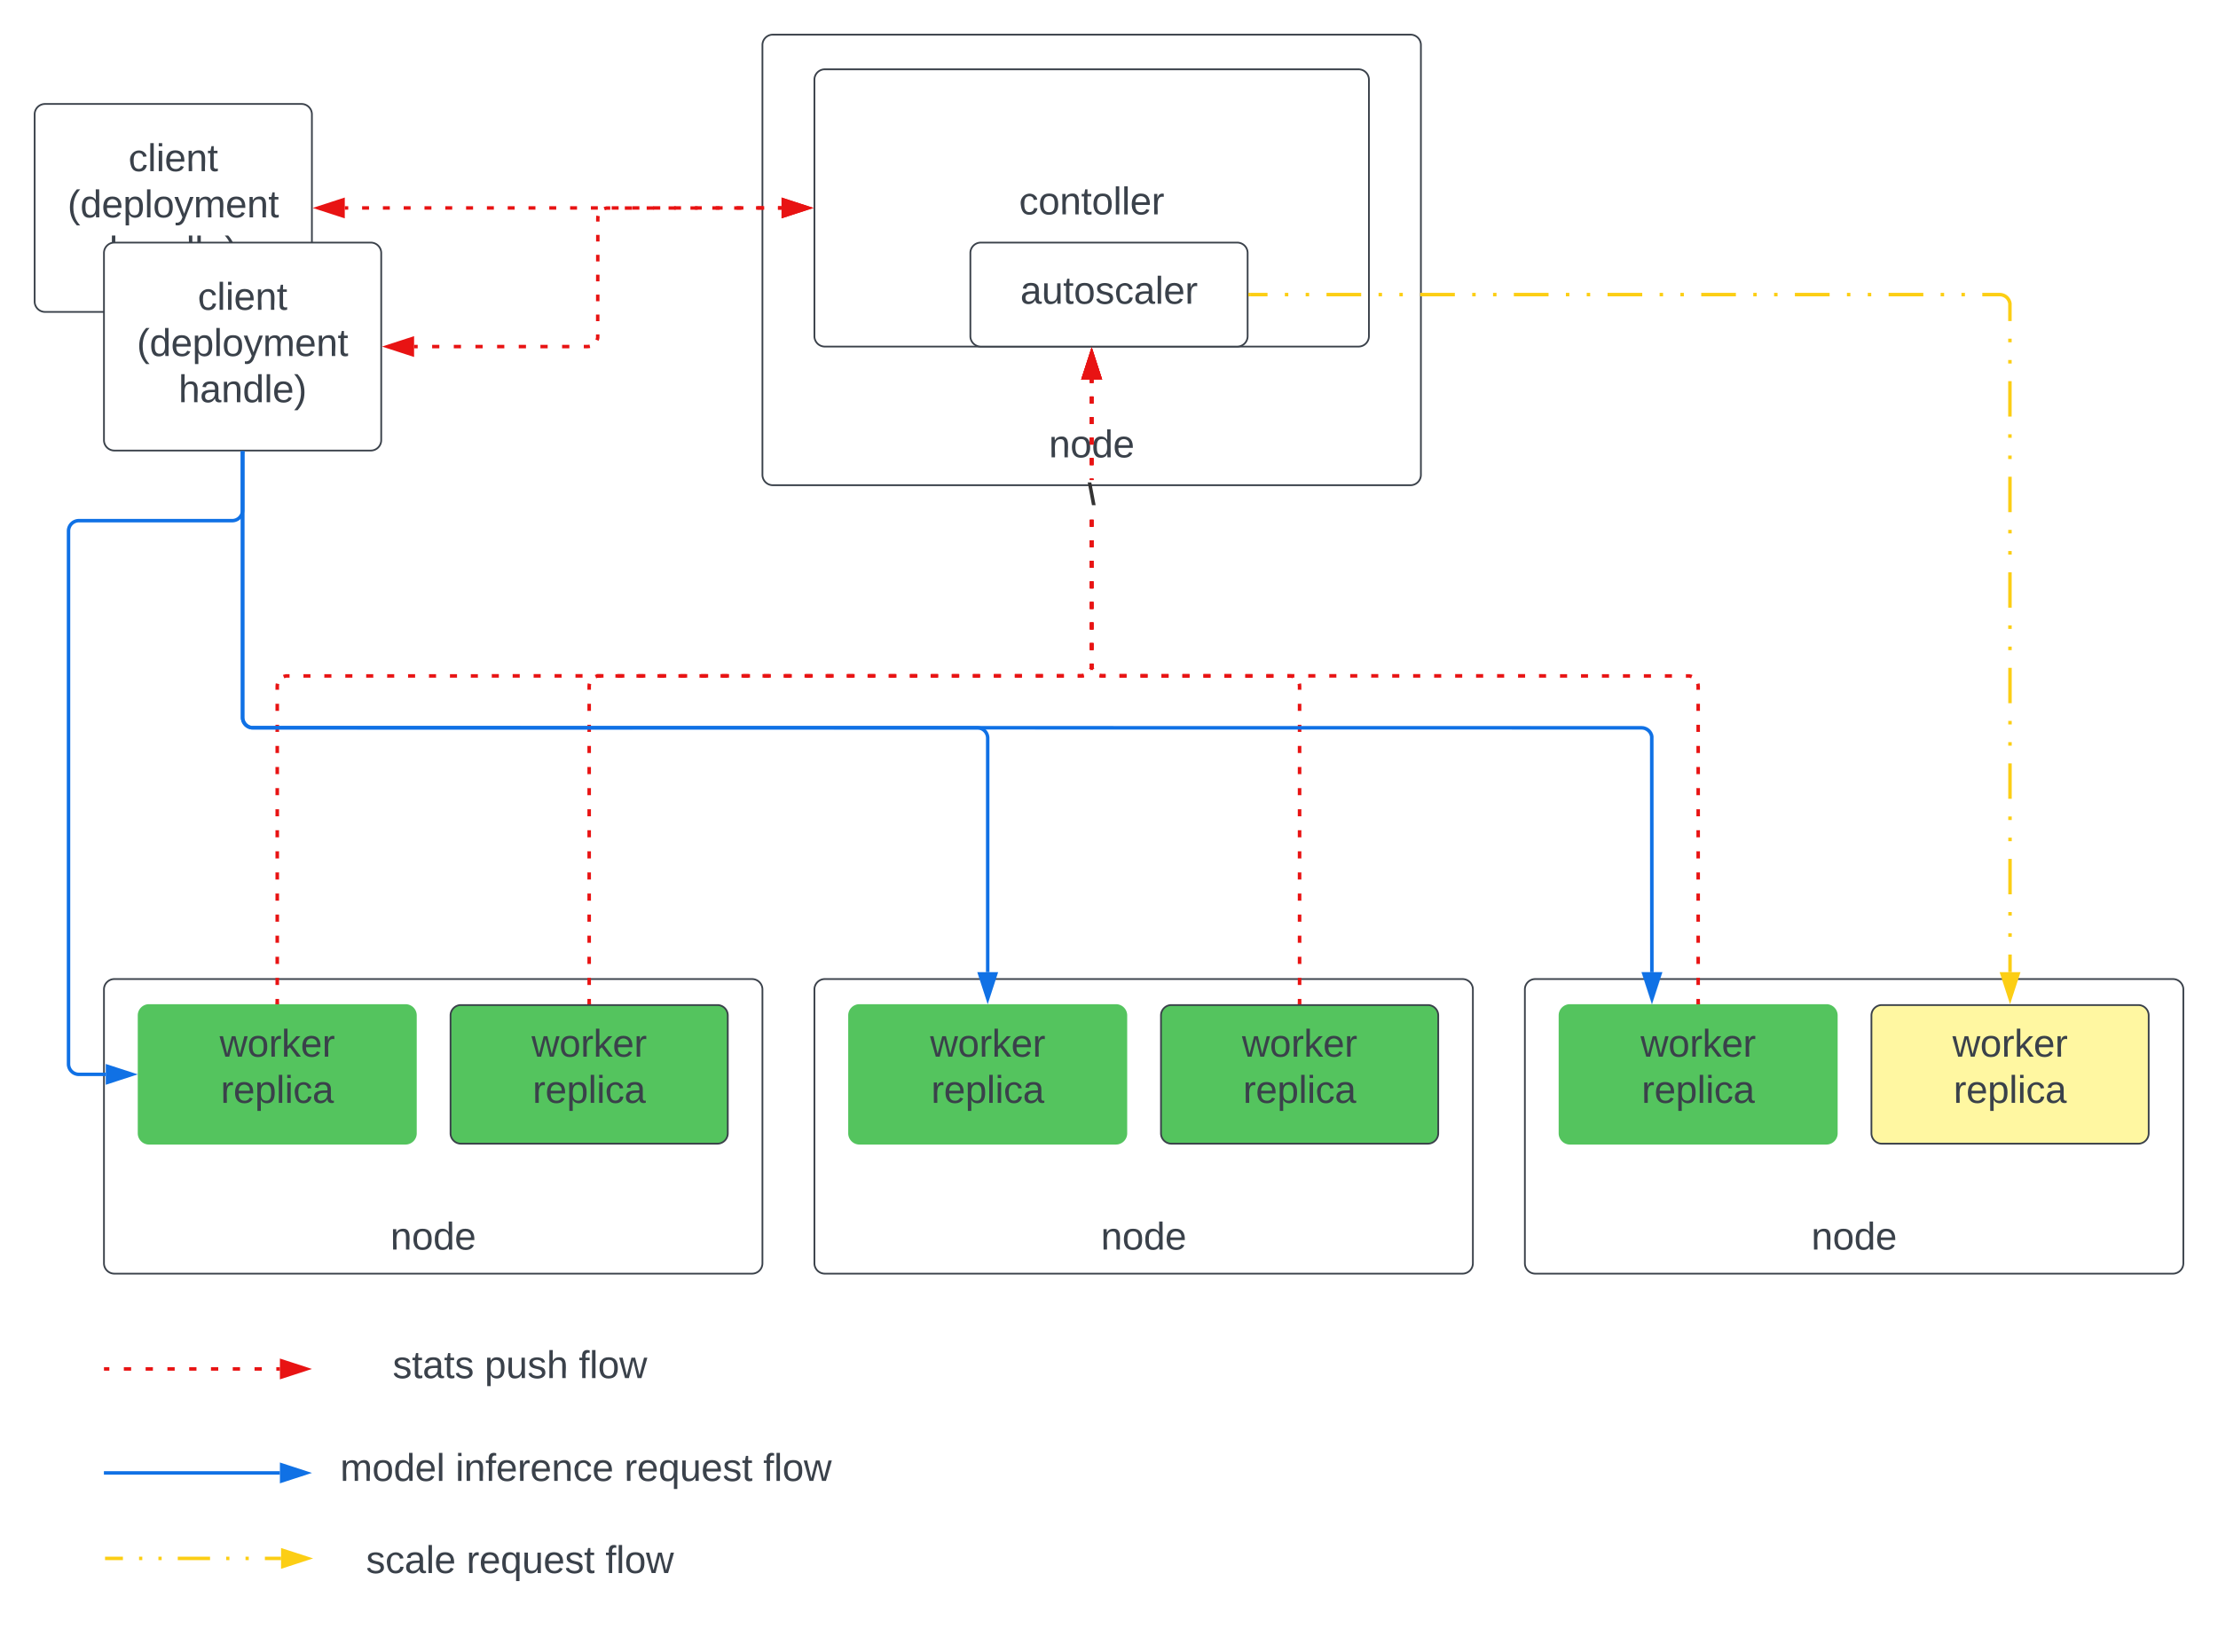 <svg xmlns="http://www.w3.org/2000/svg" xmlns:xlink="http://www.w3.org/1999/xlink" xmlns:lucid="lucid" width="1280" height="953.33"><g transform="translate(-140 -40)" lucid:page-tab-id="0_0"><path d="M0 0h1760v1360H0z" fill="#fff"/><path d="M160 106a6 6 0 0 1 6-6h148a6 6 0 0 1 6 6v108a6 6 0 0 1-6 6H166a6 6 0 0 1-6-6z" stroke="#3a414a" fill="#fff"/><use xlink:href="#a" transform="matrix(1,0,0,1,172,112) translate(42.136 26.778)"/><use xlink:href="#b" transform="matrix(1,0,0,1,172,112) translate(6.981 53.444)"/><use xlink:href="#c" transform="matrix(1,0,0,1,172,112) translate(31.025 80.111)"/><path d="M200 611a6 6 0 0 1 6-6h368a6 6 0 0 1 6 6v158a6 6 0 0 1-6 6H206a6 6 0 0 1-6-6z" stroke="#3a414a" fill="#fff"/><use xlink:href="#d" transform="matrix(1,0,0,1,205,610) translate(185 17.778)"/><use xlink:href="#d" transform="matrix(1,0,0,1,205,610) translate(185 44.444)"/><use xlink:href="#d" transform="matrix(1,0,0,1,205,610) translate(185 71.111)"/><use xlink:href="#d" transform="matrix(1,0,0,1,205,610) translate(185 97.778)"/><use xlink:href="#d" transform="matrix(1,0,0,1,205,610) translate(185 124.444)"/><use xlink:href="#e" transform="matrix(1,0,0,1,205,610) translate(160.309 151.111)"/><path d="M320 913.33h240v60H320z" fill="none"/><use xlink:href="#f" transform="matrix(1,0,0,1,320,913.333) translate(31.235 34.444)"/><use xlink:href="#g" transform="matrix(1,0,0,1,320,913.333) translate(89.198 34.444)"/><use xlink:href="#h" transform="matrix(1,0,0,1,320,913.333) translate(169.383 34.444)"/><path d="M580 66a6 6 0 0 1 6-6h368a6 6 0 0 1 6 6v248a6 6 0 0 1-6 6H586a6 6 0 0 1-6-6z" stroke="#3a414a" fill="#fff"/><use xlink:href="#d" transform="matrix(1,0,0,1,585,65) translate(185 25.59)"/><use xlink:href="#d" transform="matrix(1,0,0,1,585,65) translate(185 52.257)"/><use xlink:href="#d" transform="matrix(1,0,0,1,585,65) translate(185 78.924)"/><use xlink:href="#d" transform="matrix(1,0,0,1,585,65) translate(185 105.59)"/><use xlink:href="#d" transform="matrix(1,0,0,1,585,65) translate(185 132.257)"/><use xlink:href="#d" transform="matrix(1,0,0,1,585,65) translate(185 158.924)"/><use xlink:href="#d" transform="matrix(1,0,0,1,585,65) translate(185 185.59)"/><use xlink:href="#d" transform="matrix(1,0,0,1,585,65) translate(185 212.257)"/><use xlink:href="#e" transform="matrix(1,0,0,1,585,65) translate(160.309 238.924)"/><path d="M610 86a6 6 0 0 1 6-6h308a6 6 0 0 1 6 6v148a6 6 0 0 1-6 6H616a6 6 0 0 1-6-6z" stroke="#3a414a" fill="#fff"/><use xlink:href="#i" transform="matrix(1,0,0,1,615,85) translate(113.117 78.715)"/><path d="M400 626a6 6 0 0 1 6-6h148a6 6 0 0 1 6 6v68a6 6 0 0 1-6 6H406a6 6 0 0 1-6-6z" stroke="#3a414a" fill="#54c45e"/><use xlink:href="#j" transform="matrix(1,0,0,1,412,632) translate(34.759 17.778)"/><use xlink:href="#k" transform="matrix(1,0,0,1,412,632) translate(35.377 44.444)"/><path d="M220 626a6 6 0 0 1 6-6h148a6 6 0 0 1 6 6v68a6 6 0 0 1-6 6H226a6 6 0 0 1-6-6z" stroke="#54c45e" fill="#54c45e"/><use xlink:href="#j" transform="matrix(1,0,0,1,232,632) translate(34.759 17.778)"/><use xlink:href="#k" transform="matrix(1,0,0,1,232,632) translate(35.377 44.444)"/><path d="M301 618.54h-2v-2.03h2zm0-10.14h-2v-4.06h2zm0-12.17h-2v-4.06h2zm0-12.17h-2V580h2zm0-12.17h-2v-4.07h2zm0-12.18h-2v-4.06h2zm0-12.17h-2v-4.06h2zm0-12.17h-2v-4.06h2zm0-12.17h-2v-4.04h2zm0-12.16h-2V507h2zm0-12.17h-2v-4.05h2zm0-12.17h-2v-4.05h2zm0-12.16h-2v-4.06h2zm0-12.17h-2v-4.06h2zm0-12.17h-2v-4.06h2zm.16-15.36l-.1.38-.06.82v2h-2v-2.08l.08-1.06.13-.53zm5.9-3.77h-1.88l-.72.18-.37.15-.77-1.85.5-.2 1.1-.28h2.14zm12.1 0h-4.03v-2h4.02zm12.07 0h-4.03v-2h4.03zm12.08 0h-4.02v-2h4.03zm12.08 0h-4.02v-2h4.02zm12.08 0h-4.02v-2h4.02zm12.08 0h-4.03v-2h4.04zm12.08 0h-4.03v-2h4.02zm12.07 0h-4.03v-2h4.02zm12.07 0h-4.03v-2h4.03zm12.08-.02h-4.03v-2h4.03zm12.08 0h-4.03v-2h4.02zm12.07 0h-4.02v-2H452zm12.08 0h-4.03v-2h4.03zm12.08 0h-4.03v-2h4.03zm12.07 0h-4.02v-2h4.03zm12.08 0h-4v-2h4zm12.1 0h-4.04v-2h4.03zm12.07 0h-4.03v-2h4.03zm12.07 0h-4.02v-2h4.02zm12.08-.02h-4.02v-2h4.02zm12.08 0h-4.03v-2h4.03zm12.08 0h-4.03v-2h4.03zm12.07 0h-4.02v-2h4.02zm12.08 0h-4.03v-2h4.03zm12.08 0H605v-2H609zm12.1 0h-4.04v-2h4.02zm12.06 0h-4.02v-2h4.02zm12.08 0h-4.03v-2h4.04zm12.08 0h-4.03v-2h4.02zm12.07 0h-4.03v-2h4.02zm12.07-.02h-4.02v-2h4.02zm12.08 0h-4.03v-2h4.03zm12.08 0h-4.03v-2h4.03zm12.07 0h-4.02v-2h4.02zm12.08 0h-4.02v-2h4.02zm12.08 0h-4.03v-2h4.03zm12.08 0h-4.03v-2h4.04zm11.7-.2l-.54.12-1.06.08H762v-2h1.96l.82-.06.38-.1zm5.3-7.84v2.1l-.28 1.1-.2.5-1.86-.75.15-.36.18-.72v-1.86zm0-11.85v3.96h-2v-3.95zm0-11.85v3.95h-2v-3.95zm0-11.85v3.95h-2v-3.95zm0-11.86v3.95h-2v-3.96zm0-11.85v3.94h-2v-3.95zm.02-11.87v3.95h-2v-3.95zm0-11.85v3.95h-2v-3.95zm0-23.7v.7h-2v-.72zm.02-11.87v3.96h-2v-3.95zm0-11.84v3.95h-2v-3.95zm0-11.86v3.95h-2v-3.95zm.02-11.86v3.96h-2v-3.96zm0-9.87v1.97h-2v-1.98z" stroke="#e81313" stroke-width=".05" fill="#e81313"/><path d="M301 619.54h-2v-1.03h2z" fill="#e81313"/><path d="M301.02 619.56h-2.04v-1.07h2.04zm-2-1.02v.97h1.96v-.96z" stroke="#e81313" stroke-width=".05" fill="#e81313"/><path d="M774.64 257.97h-9.28L770 243.7z" fill="#e81313"/><path d="M776 258.97h-12l6-18.5zm-9.26-2h6.52L770 246.94zM481 618.54h-2v-2.03h2zm0-10.14h-2v-4.06h2zm0-12.17h-2v-4.06h2zm0-12.17h-2V580h2zm0-12.17h-2v-4.07h2zm0-12.18h-2v-4.06h2zm0-12.17h-2v-4.06h2zm0-12.17h-2v-4.06h2zm0-12.17h-2v-4.04h2zm0-12.16h-2V507h2zm0-12.17h-2v-4.05h2zm0-12.17h-2v-4.05h2zm0-12.16h-2v-4.06h2zm0-12.17h-2v-4.06h2zm0-12.17h-2v-4.06h2zm.16-15.36l-.1.38-.06.82v2h-2v-2.08l.08-1.06.13-.53zm5.92-3.77h-1.9l-.72.18-.37.15-.77-1.85.5-.2 1.1-.28h2.15zm12.13 0h-4.03v-2h4.04zm12.14 0h-4.04v-2h4.04zm12.13 0h-4.05v-2h4.05zm12.12 0h-4.05v-2h4.04zm12.12 0h-4.04v-2h4.04zm12.13-.02h-4.04v-2h4.05zm12.13 0h-4.05v-2h4.05zm12.13 0h-4.04v-2h4.04zm12.13 0h-4.04v-2h4.03zm12.13 0h-4.04v-2h4.04zm12.13 0h-4.05v-2h4.04zm12.12-.02h-4.05v-2h4.05zm12.12 0h-4.04v-2h4.04zm12.13 0h-4.04v-2h4.04zm12.13 0h-4.04v-2H669zm12.13 0h-4.05v-2h4.05zm12.12 0h-4.04v-2h4.05zm12.13 0h-4.04v-2h4.04zm12.13-.02h-4.03v-2h4.04zm12.14 0h-4.04v-2h4.04zm12.13 0h-4.05v-2h4.05zm12.12 0h-4.05v-2h4.04zm11.73-.2l-.53.12-1.06.08h-2.06v-2h1.98l.82-.06.38-.1zm5.3-7.84v2.1l-.27 1.1-.2.5-1.86-.75.15-.36.18-.72v-1.86zm0-11.85v3.96h-2v-3.95zm0-11.85v3.95h-2v-3.95zm0-11.85v3.95h-2v-3.95zm.02-11.86v3.95h-2v-3.96zm0-11.85v3.94h-2v-3.95zm0-11.87v3.95h-2v-3.95zm0-11.85v3.95h-2v-3.95zm.02-23.7v.7h-2v-.72zm0-11.87v3.96h-2v-3.95zm.02-11.84l-.02 3.95h-2v-3.95zm0-11.86v3.95h-2v-3.95zm0-11.86v3.96h-2v-3.96zm0-9.87v1.97h-2v-1.98z" stroke="#e81313" stroke-width=".05" fill="#e81313"/><path d="M481 619.54h-2v-1.03h2z" fill="#e81313"/><path d="M481.02 619.56h-2.04v-1.07h2.04zm-2-1.02v.97h1.96v-.96z" stroke="#e81313" stroke-width=".05" fill="#e81313"/><path d="M774.64 257.97h-9.28L770 243.7z" fill="#e81313"/><path d="M776 258.97h-12l6-18.5zm-9.26-2h6.52L770 246.94z" stroke="#e81313" stroke-width=".05" fill="#e81313"/><path d="M610 611a6 6 0 0 1 6-6h368a6 6 0 0 1 6 6v158a6 6 0 0 1-6 6H616a6 6 0 0 1-6-6z" stroke="#3a414a" fill="#fff"/><use xlink:href="#d" transform="matrix(1,0,0,1,615,610) translate(185 17.778)"/><use xlink:href="#d" transform="matrix(1,0,0,1,615,610) translate(185 44.444)"/><use xlink:href="#d" transform="matrix(1,0,0,1,615,610) translate(185 71.111)"/><use xlink:href="#d" transform="matrix(1,0,0,1,615,610) translate(185 97.778)"/><use xlink:href="#d" transform="matrix(1,0,0,1,615,610) translate(185 124.444)"/><use xlink:href="#e" transform="matrix(1,0,0,1,615,610) translate(160.309 151.111)"/><path d="M810 626a6 6 0 0 1 6-6h148a6 6 0 0 1 6 6v68a6 6 0 0 1-6 6H816a6 6 0 0 1-6-6z" stroke="#3a414a" fill="#54c45e"/><use xlink:href="#j" transform="matrix(1,0,0,1,822,632) translate(34.759 17.778)"/><use xlink:href="#k" transform="matrix(1,0,0,1,822,632) translate(35.377 44.444)"/><path d="M630 626a6 6 0 0 1 6-6h148a6 6 0 0 1 6 6v68a6 6 0 0 1-6 6H636a6 6 0 0 1-6-6z" stroke="#54c45e" fill="#54c45e"/><use xlink:href="#j" transform="matrix(1,0,0,1,642,632) translate(34.759 17.778)"/><use xlink:href="#k" transform="matrix(1,0,0,1,642,632) translate(35.377 44.444)"/><path d="M1020 611a6 6 0 0 1 6-6h368a6 6 0 0 1 6 6v158a6 6 0 0 1-6 6h-368a6 6 0 0 1-6-6z" stroke="#3a414a" fill="#fff"/><use xlink:href="#d" transform="matrix(1,0,0,1,1025,610) translate(185 17.778)"/><use xlink:href="#d" transform="matrix(1,0,0,1,1025,610) translate(185 44.444)"/><use xlink:href="#d" transform="matrix(1,0,0,1,1025,610) translate(185 71.111)"/><use xlink:href="#d" transform="matrix(1,0,0,1,1025,610) translate(185 97.778)"/><use xlink:href="#d" transform="matrix(1,0,0,1,1025,610) translate(185 124.444)"/><use xlink:href="#e" transform="matrix(1,0,0,1,1025,610) translate(160.309 151.111)"/><path d="M1220 626a6 6 0 0 1 6-6h148a6 6 0 0 1 6 6v68a6 6 0 0 1-6 6h-148a6 6 0 0 1-6-6z" stroke="#3a414a" fill="#fff7a1"/><use xlink:href="#j" transform="matrix(1,0,0,1,1232,632) translate(34.759 17.778)"/><use xlink:href="#k" transform="matrix(1,0,0,1,1232,632) translate(35.377 44.444)"/><path d="M1040 626a6 6 0 0 1 6-6h148a6 6 0 0 1 6 6v68a6 6 0 0 1-6 6h-148a6 6 0 0 1-6-6z" stroke="#54c45e" fill="#54c45e"/><use xlink:href="#j" transform="matrix(1,0,0,1,1052,632) translate(34.759 17.778)"/><use xlink:href="#k" transform="matrix(1,0,0,1,1052,632) translate(35.377 44.444)"/><path d="M338.97 160h2m8 0h4m8 0h4m8 0h4m8 0h4m8 0h4m8 0H413m8 0h4m8 0h4m8 0h4m8 0h4m8 0h4m8 0h4m8 0h4m8 0h4m8 0h4.02m8 0h4m8 0h4m8 0h4m8 0h4m8 0h4m8 0h2" stroke="#e81313" stroke-width="2" fill="none"/><path d="M323.7 160l14.27-4.64v9.28zM606.3 160l-14.27 4.64v-9.28z" stroke="#e81313" stroke-width="2" fill="#e81313"/><path d="M200 186a6 6 0 0 1 6-6h148a6 6 0 0 1 6 6v108a6 6 0 0 1-6 6H206a6 6 0 0 1-6-6z" stroke="#3a414a" fill="#fff"/><use xlink:href="#a" transform="matrix(1,0,0,1,212,192) translate(42.136 26.778)"/><use xlink:href="#b" transform="matrix(1,0,0,1,212,192) translate(6.981 53.444)"/><use xlink:href="#c" transform="matrix(1,0,0,1,212,192) translate(31.025 80.111)"/><path d="M378.97 240h2.08m8.34 0h4.15m8.34 0h4.16m8.33 0h4.16m8.34 0h4.17m8.33 0h4.17m8.34 0h4.18m8.33 0h4.18m8.34 0H479l.94-.07.46-.1m4.13-3.54l.18-.45.23-.9V233m0-7.66v-3.83m.02-7.66v-3.83m0-7.66l.02-3.83m0-7.66v-3.84m.02-7.66v-3.83m0-7.66V166l.07-.94.1-.46m3.54-4.13l.45-.18.9-.23h2.12m8.4 0h4.22m8.4 0l4.2-.02m8.42 0h4.2m8.42 0h4.2m8.43-.02h4.2m8.42 0h4.2m8.4-.02h4.22m8.4 0h2.1" stroke="#e81313" stroke-width="2" fill="none"/><path d="M363.7 240l14.27-4.64v9.28zM606.3 160l-14.27 4.64v-9.28z" stroke="#e81313" stroke-width="2" fill="#e81313"/><path d="M700 186a6 6 0 0 1 6-6h148a6 6 0 0 1 6 6v48a6 6 0 0 1-6 6H706a6 6 0 0 1-6-6z" stroke="#3a414a" fill="#fff"/><use xlink:href="#l" transform="matrix(1,0,0,1,705,185) translate(23.827 30.278)"/><path d="M280 301.46v33a6 6 0 0 1-6 6h-88.46a6 6 0 0 0-6 6V654a6 6 0 0 0 6 6h15.5" stroke="#1071e5" stroke-width="2" fill="none"/><path d="M281 301.5h-2v-1.04h2z" stroke="#1071e5" stroke-width=".05" fill="#1071e5"/><path d="M216.3 660l-14.27 4.64v-9.28z" stroke="#1071e5" stroke-width="2" fill="#1071e5"/><path d="M280 301.46V454a6 6 0 0 0 6 6h418a6 6 0 0 1 6 6v135.03" stroke="#1071e5" stroke-width="2" fill="none"/><path d="M281 301.5h-2v-1.04h2z" stroke="#1071e5" stroke-width=".05" fill="#1071e5"/><path d="M710 616.3l-4.64-14.27h9.28z" stroke="#1071e5" stroke-width="2" fill="#1071e5"/><path d="M891 618.54h-2v-2.03h2zm0-10.14h-2v-4.06h2zm0-12.17h-2v-4.06h2zm0-12.17h-2V580h2zm0-12.17h-2v-4.07h2zm0-12.18h-2v-4.06h2zm0-12.17h-2v-4.06h2zm0-12.17h-2v-4.06h2zm0-12.17h-2v-4.04h2zm0-12.16h-2V507h2zm0-12.17h-2v-4.05h2zm0-12.17h-2v-4.05h2zm0-12.16h-2v-4.06h2zm0-12.17h-2v-4.06h2zm0-12.17h-2v-4.06h2zm-.08-15.3l.08 1.06v2.07h-2v-2l-.06-.8-.1-.4 1.95-.46zm-5.86-5.83l1.1.27.5.2-.75 1.86-.36-.15-.72-.18h-1.9v-2zm-10.2 0v2h-4.04v-2zm-12.1 0v2h-4.05v-2zm-12.12-.02v2h-4.03v-2zm-12.1 0v2h-4.04v-2zm-12.1-.02v2h-4.04v-2zm-12.1 0v2h-4.05v-2zm-12.1 0v2l-4.05-.02v-2zM790.1 429v2h-4.03v-2zm-14.9-.06l.82.06h1.98v2h-2.06l-1.06-.08-.53-.13.47-1.96zm-4.15-4.12l.18.72.15.37-1.85.77-.2-.5-.28-1.1v-2.1h2zm0-9.76h-2v-3.95h2zm0-11.86h-2v-3.95h2zm0-11.85h-2v-3.95h2zm-.02-11.86h-2v-3.96h2zm0-11.86h-2v-3.95h2zm0-11.86h-2v-3.95h2zm0-11.85h-2v-3.95h2zm-.02-26.96h-2v-.7h2zm0-8.6h-2v-3.96h2zm0-11.86h-2l-.02-3.94h2zm-.02-11.85h-2v-3.95h2zm0-11.85h-2v-3.96h2zm0-11.86h-2v-1.97h2z" stroke="#e81313" stroke-width=".05" fill="#e81313"/><path d="M891 619.54h-2v-1.03h2z" fill="#e81313"/><path d="M891.02 619.56H889v-1.07H891zm-2-1.02v.97H891v-.96z" stroke="#e81313" stroke-width=".05" fill="#e81313"/><path d="M774.64 257.97h-9.28L770 243.7z" fill="#e81313"/><path d="M776 258.97h-12l6-18.5zm-9.26-2h6.52L770 246.94z" stroke="#e81313" stroke-width=".05" fill="#e81313"/><g><use xlink:href="#m" transform="matrix(1,0,0,1,767.531,316.972) translate(0 14.222)"/></g><path d="M1121 618.54h-2v-2.03h2zm0-10.14h-2v-4.06h2zm0-12.17h-2v-4.06h2zm0-12.17h-2V580h2zm0-12.17h-2v-4.07h2zm0-12.18h-2v-4.06h2zm0-12.17h-2v-4.06h2zm0-12.17h-2v-4.06h2zm0-12.17h-2v-4.04h2zm0-12.16h-2V507h2zm0-12.17h-2v-4.05h2zm0-12.17h-2v-4.05h2zm0-12.16h-2v-4.06h2zm0-12.17h-2v-4.06h2zm0-12.17h-2v-4.06h2zm-.08-15.3l.08 1.06v2.07h-2v-2l-.06-.8-.1-.4 1.95-.46zm-5.86-5.83l1.1.27.5.2-.75 1.86-.36-.15-.72-.18h-1.9v-2zm-10.2 0v2h-4.04v-2zm-12.1 0v2h-4.05v-2zm-12.12 0v2h-4.03v-2zm-12.1 0v2h-4.04v-2zm-12.1 0v2h-4.04v-2zm-12.1 0v2h-4.05v-2zm-12.12 0v2l-4.03-.02v-2zm-12.1-.02v2h-4.04v-2zm-12.1 0v2h-4.04v-2zm-12.1 0v2h-4.05v-2zm-12.12 0v2h-4.03v-2zm-12.1 0v2h-4.04v-2zm-12.1 0v2h-4.04v-2zm-12.1 0v2h-4.05v-2zm-12.12-.02v2h-4.03v-2zm-12.1 0v2h-4.04v-2zm-12.1 0v2h-4.04v-2zm-12.1 0v2h-4.05v-2zm-12.12 0v2h-4.03v-2zm-12.1 0v2h-4.04v-2zm-12.1 0v2h-4.04v-2zm-12.1 0v2h-4.05v-2zm-12.12-.02v2h-4.03v-2zm-12.1 0v2h-4.04v-2zm-12.1 0v2h-4.04v-2zm-12.1 0v2h-4.05v-2zm-12.12 0v2h-4.03v-2zm-14.9-.06l.82.06h1.98v2h-2.06l-1.06-.08-.53-.13.47-1.96zm-4.15-4.12l.18.72.15.37-1.85.77-.2-.5-.28-1.1v-2.1h2zm0-9.76h-2v-3.95h2zm0-11.86h-2v-3.95h2zm0-11.85h-2v-3.95h2zm-.02-11.86h-2v-3.96h2zm0-11.86h-2v-3.95h2zm0-11.86h-2v-3.95h2zm0-11.85h-2v-3.95h2zm-.02-26.96h-2v-.7h2zm0-8.6h-2v-3.96h2zm0-11.86h-2l-.02-3.94h2zm-.02-11.85h-2v-3.95h2zm0-11.85h-2v-3.96h2zm0-11.86h-2v-1.97h2z" stroke="#e81313" stroke-width=".05" fill="#e81313"/><path d="M1121 619.54h-2v-1.03h2z" fill="#e81313"/><path d="M1121.03 619.56h-2.06v-1.07h2.06zm-2-1.02v.97h1.94v-.96z" stroke="#e81313" stroke-width=".05" fill="#e81313"/><path d="M774.64 257.97h-9.28L770 243.7z" fill="#e81313"/><path d="M776 258.97h-12l6-18.5zm-9.26-2h6.52L770 246.94z" stroke="#e81313" stroke-width=".05" fill="#e81313"/><path d="M281 453.97l.06.82.2.75.3.73.4.66.5.6.6.5.67.42.73.3.72.17 802.2.08 1.05.1 1.06.25 1 .42.95.57.83.7.72.85.57.93.42 1 .26 1.12.07 136.1h-2l-.07-135.86-.18-.74-.3-.72-.4-.67-.52-.6-.6-.5-.66-.42-.73-.3-.76-.18-.8-.06-802.36-.07-1.1-.26-1.02-.42-.94-.58-.83-.7-.72-.85-.57-.93-.42-1.03-.26-1.07-.08-1.05v-152.6h2z" stroke="#1071e5" stroke-width=".05" fill="#1071e5"/><path d="M281 301.5h-2v-1.04h2z" fill="#1071e5"/><path d="M281.02 301.5h-2.04v-1.06h2.04zm-2-1v.96h1.96v-.97z" stroke="#1071e5" stroke-width=".05" fill="#1071e5"/><path d="M1093.33 616.3l-4.64-14.25h9.27z" fill="#1071e5"/><path d="M1093.33 619.55l-6-18.5h12zm-3.26-16.5l3.26 10.03 3.26-10.03z" stroke="#1071e5" stroke-width=".05" fill="#1071e5"/><path d="M861.46 210h10.02m10 0h2m10.02 0h2m10.02 0h20.02m10.02 0h2m10 0h2m10.03 0h20m10.02 0h2m10.02 0h2m10 0h20.04m10 0h2m10.02 0h2m10.02 0h20.02m10.02 0h2m10 0h2m10.03 0h20m10.02 0h2m10.02 0h2m10 0h20.04m10 0h2m10.03 0h2m10.02 0h20.03m10 0h2m10.02 0h2m10.02 0h10l.94.07.9.22.88.35.8.5.72.6.6.72.5.8.37.88.23.9v10.22m0 10.2v2.06m0 10.2v2.05m0 10.2v20.43m0 10.22v2.04m0 10.22v2.04m.02 10.2v20.43m0 10.2v2.05m0 10.2v2.06m0 10.2v20.43m0 10.2v2.04m0 10.2v2.06m.02 10.2v20.43m0 10.2v2.05m0 10.2v2.05m0 10.22v20.42m0 10.2v2.05m.02 10.2v2.05m0 10.2v20.44m0 10.22v2.04m0 10.2v2.05m0 10.22v10.2" stroke="#fcce14" stroke-width="2" fill="none"/><path d="M861.5 211h-1.03v-2h1.02z" stroke="#fcce14" stroke-width=".05" fill="#fcce14"/><path d="M1300 616.3l-4.64-14.27h9.28z" stroke="#fcce14" stroke-width="2" fill="#fcce14"/><path d="M201 830h2.1m8.37 0h4.2m8.37 0h4.2m8.37 0h4.2m8.37 0h4.2m8.37 0h4.2m8.37 0h4.2m8.37 0h4.2m8.37 0h2.1M201.03 830H200" stroke="#e81313" stroke-width="2" fill="none"/><path d="M316.8 830l-14.27 4.64v-9.28z" stroke="#e81313" stroke-width="2" fill="#e81313"/><path d="M320 806a6 6 0 0 1 6-6h228a6 6 0 0 1 6 6v48a6 6 0 0 1-6 6H326a6 6 0 0 1-6-6z" stroke="#000" stroke-opacity="0" fill="#fff" fill-opacity="0"/><g><use xlink:href="#n" transform="matrix(1,0,0,1,325,805) translate(41.605 30.278)"/><use xlink:href="#o" transform="matrix(1,0,0,1,325,805) translate(94.691 30.278)"/><use xlink:href="#h" transform="matrix(1,0,0,1,325,805) translate(149.012 30.278)"/></g><path d="M200.96 890h100.57M201 890h-1.04" stroke="#1071e5" stroke-width="2" fill="none"/><path d="M316.8 890l-14.27 4.64v-9.28z" stroke="#1071e5" stroke-width="2" fill="#1071e5"/><path d="M320 864.33a6 6 0 0 1 6-6h298a6 6 0 0 1 6 6v51.34a6 6 0 0 1-6 6H326a6 6 0 0 1-6-6z" stroke="#000" stroke-opacity="0" fill="#fff" fill-opacity="0"/><g><use xlink:href="#p" transform="matrix(1,0,0,1,325,863.333) translate(5.154 31.278)"/><use xlink:href="#q" transform="matrix(1,0,0,1,325,863.333) translate(11.327 31.278)"/><use xlink:href="#r" transform="matrix(1,0,0,1,325,863.333) translate(77.87 31.278)"/><use xlink:href="#g" transform="matrix(1,0,0,1,325,863.333) translate(175.278 31.278)"/><use xlink:href="#h" transform="matrix(1,0,0,1,325,863.333) translate(255.463 31.278)"/></g><path d="M201.63 939.33h9.3m9.32 0h1.87m9.3 0h1.87m9.3 0h18.63m9.3 0h1.87m9.3 0h1.88m9.3 0h9.32M201.66 939.33h-1.03" stroke="#fcce14" stroke-width="2" fill="none"/><path d="M317.47 939.33l-14.27 4.64v-9.27z" stroke="#fcce14" stroke-width="2" fill="#fcce14"/><defs><path fill="#3a414a" d="M96-169c-40 0-48 33-48 73s9 75 48 75c24 0 41-14 43-38l32 2c-6 37-31 61-74 61-59 0-76-41-82-99-10-93 101-131 147-64 4 7 5 14 7 22l-32 3c-4-21-16-35-41-35" id="s"/><path fill="#3a414a" d="M24 0v-261h32V0H24" id="t"/><path fill="#3a414a" d="M24-231v-30h32v30H24zM24 0v-190h32V0H24" id="u"/><path fill="#3a414a" d="M100-194c63 0 86 42 84 106H49c0 40 14 67 53 68 26 1 43-12 49-29l28 8c-11 28-37 45-77 45C44 4 14-33 15-96c1-61 26-98 85-98zm52 81c6-60-76-77-97-28-3 7-6 17-6 28h103" id="v"/><path fill="#3a414a" d="M117-194c89-4 53 116 60 194h-32v-121c0-31-8-49-39-48C34-167 62-67 57 0H25l-1-190h30c1 10-1 24 2 32 11-22 29-35 61-36" id="w"/><path fill="#3a414a" d="M59-47c-2 24 18 29 38 22v24C64 9 27 4 27-40v-127H5v-23h24l9-43h21v43h35v23H59v120" id="x"/><g id="a"><use transform="matrix(0.062,0,0,0.062,0,0)" xlink:href="#s"/><use transform="matrix(0.062,0,0,0.062,11.111,0)" xlink:href="#t"/><use transform="matrix(0.062,0,0,0.062,15.988,0)" xlink:href="#u"/><use transform="matrix(0.062,0,0,0.062,20.864,0)" xlink:href="#v"/><use transform="matrix(0.062,0,0,0.062,33.21,0)" xlink:href="#w"/><use transform="matrix(0.062,0,0,0.062,45.556,0)" xlink:href="#x"/></g><path fill="#3a414a" d="M87 75C49 33 22-17 22-94c0-76 28-126 65-167h31c-38 41-64 92-64 168S80 34 118 75H87" id="y"/><path fill="#3a414a" d="M85-194c31 0 48 13 60 33l-1-100h32l1 261h-30c-2-10 0-23-3-31C134-8 116 4 85 4 32 4 16-35 15-94c0-66 23-100 70-100zm9 24c-40 0-46 34-46 75 0 40 6 74 45 74 42 0 51-32 51-76 0-42-9-74-50-73" id="z"/><path fill="#3a414a" d="M115-194c55 1 70 41 70 98S169 2 115 4C84 4 66-9 55-30l1 105H24l-1-265h31l2 30c10-21 28-34 59-34zm-8 174c40 0 45-34 45-75s-6-73-45-74c-42 0-51 32-51 76 0 43 10 73 51 73" id="A"/><path fill="#3a414a" d="M100-194c62-1 85 37 85 99 1 63-27 99-86 99S16-35 15-95c0-66 28-99 85-99zM99-20c44 1 53-31 53-75 0-43-8-75-51-75s-53 32-53 75 10 74 51 75" id="B"/><path fill="#3a414a" d="M179-190L93 31C79 59 56 82 12 73V49c39 6 53-20 64-50L1-190h34L92-34l54-156h33" id="C"/><path fill="#3a414a" d="M210-169c-67 3-38 105-44 169h-31v-121c0-29-5-50-35-48C34-165 62-65 56 0H25l-1-190h30c1 10-1 24 2 32 10-44 99-50 107 0 11-21 27-35 58-36 85-2 47 119 55 194h-31v-121c0-29-5-49-35-48" id="D"/><g id="b"><use transform="matrix(0.062,0,0,0.062,0,0)" xlink:href="#y"/><use transform="matrix(0.062,0,0,0.062,7.346,0)" xlink:href="#z"/><use transform="matrix(0.062,0,0,0.062,19.691,0)" xlink:href="#v"/><use transform="matrix(0.062,0,0,0.062,32.037,0)" xlink:href="#A"/><use transform="matrix(0.062,0,0,0.062,44.383,0)" xlink:href="#t"/><use transform="matrix(0.062,0,0,0.062,49.259,0)" xlink:href="#B"/><use transform="matrix(0.062,0,0,0.062,61.605,0)" xlink:href="#C"/><use transform="matrix(0.062,0,0,0.062,72.716,0)" xlink:href="#D"/><use transform="matrix(0.062,0,0,0.062,91.173,0)" xlink:href="#v"/><use transform="matrix(0.062,0,0,0.062,103.519,0)" xlink:href="#w"/><use transform="matrix(0.062,0,0,0.062,115.864,0)" xlink:href="#x"/></g><path fill="#3a414a" d="M106-169C34-169 62-67 57 0H25v-261h32l-1 103c12-21 28-36 61-36 89 0 53 116 60 194h-32v-121c2-32-8-49-39-48" id="E"/><path fill="#3a414a" d="M141-36C126-15 110 5 73 4 37 3 15-17 15-53c-1-64 63-63 125-63 3-35-9-54-41-54-24 1-41 7-42 31l-33-3c5-37 33-52 76-52 45 0 72 20 72 64v82c-1 20 7 32 28 27v20c-31 9-61-2-59-35zM48-53c0 20 12 33 32 33 41-3 63-29 60-74-43 2-92-5-92 41" id="F"/><path fill="#3a414a" d="M33-261c38 41 65 92 65 168S71 34 33 75H2C39 34 66-17 66-93S39-220 2-261h31" id="G"/><g id="c"><use transform="matrix(0.062,0,0,0.062,0,0)" xlink:href="#E"/><use transform="matrix(0.062,0,0,0.062,12.346,0)" xlink:href="#F"/><use transform="matrix(0.062,0,0,0.062,24.691,0)" xlink:href="#w"/><use transform="matrix(0.062,0,0,0.062,37.037,0)" xlink:href="#z"/><use transform="matrix(0.062,0,0,0.062,49.383,0)" xlink:href="#t"/><use transform="matrix(0.062,0,0,0.062,54.259,0)" xlink:href="#v"/><use transform="matrix(0.062,0,0,0.062,66.605,0)" xlink:href="#G"/></g><g id="e"><use transform="matrix(0.062,0,0,0.062,0,0)" xlink:href="#w"/><use transform="matrix(0.062,0,0,0.062,12.346,0)" xlink:href="#B"/><use transform="matrix(0.062,0,0,0.062,24.691,0)" xlink:href="#z"/><use transform="matrix(0.062,0,0,0.062,37.037,0)" xlink:href="#v"/></g><path fill="#3a414a" d="M135-143c-3-34-86-38-87 0 15 53 115 12 119 90S17 21 10-45l28-5c4 36 97 45 98 0-10-56-113-15-118-90-4-57 82-63 122-42 12 7 21 19 24 35" id="H"/><g id="f"><use transform="matrix(0.062,0,0,0.062,0,0)" xlink:href="#H"/><use transform="matrix(0.062,0,0,0.062,11.111,0)" xlink:href="#s"/><use transform="matrix(0.062,0,0,0.062,22.222,0)" xlink:href="#F"/><use transform="matrix(0.062,0,0,0.062,34.568,0)" xlink:href="#t"/><use transform="matrix(0.062,0,0,0.062,39.444,0)" xlink:href="#v"/></g><path fill="#3a414a" d="M114-163C36-179 61-72 57 0H25l-1-190h30c1 12-1 29 2 39 6-27 23-49 58-41v29" id="I"/><path fill="#3a414a" d="M145-31C134-9 116 4 85 4 32 4 16-35 15-94c0-59 17-99 70-100 32-1 48 14 60 33 0-11-1-24 2-32h30l-1 268h-32zM93-21c41 0 51-33 51-76s-8-73-50-73c-40 0-46 35-46 75s5 74 45 74" id="J"/><path fill="#3a414a" d="M84 4C-5 8 30-112 23-190h32v120c0 31 7 50 39 49 72-2 45-101 50-169h31l1 190h-30c-1-10 1-25-2-33-11 22-28 36-60 37" id="K"/><g id="g"><use transform="matrix(0.062,0,0,0.062,0,0)" xlink:href="#I"/><use transform="matrix(0.062,0,0,0.062,7.346,0)" xlink:href="#v"/><use transform="matrix(0.062,0,0,0.062,19.691,0)" xlink:href="#J"/><use transform="matrix(0.062,0,0,0.062,32.037,0)" xlink:href="#K"/><use transform="matrix(0.062,0,0,0.062,44.383,0)" xlink:href="#v"/><use transform="matrix(0.062,0,0,0.062,56.728,0)" xlink:href="#H"/><use transform="matrix(0.062,0,0,0.062,67.84,0)" xlink:href="#x"/></g><path fill="#3a414a" d="M101-234c-31-9-42 10-38 44h38v23H63V0H32v-167H5v-23h27c-7-52 17-82 69-68v24" id="L"/><path fill="#3a414a" d="M206 0h-36l-40-164L89 0H53L-1-190h32L70-26l43-164h34l41 164 42-164h31" id="M"/><g id="h"><use transform="matrix(0.062,0,0,0.062,0,0)" xlink:href="#L"/><use transform="matrix(0.062,0,0,0.062,6.173,0)" xlink:href="#t"/><use transform="matrix(0.062,0,0,0.062,11.049,0)" xlink:href="#B"/><use transform="matrix(0.062,0,0,0.062,23.395,0)" xlink:href="#M"/></g><g id="i"><use transform="matrix(0.062,0,0,0.062,0,0)" xlink:href="#s"/><use transform="matrix(0.062,0,0,0.062,11.111,0)" xlink:href="#B"/><use transform="matrix(0.062,0,0,0.062,23.457,0)" xlink:href="#w"/><use transform="matrix(0.062,0,0,0.062,35.802,0)" xlink:href="#x"/><use transform="matrix(0.062,0,0,0.062,41.975,0)" xlink:href="#B"/><use transform="matrix(0.062,0,0,0.062,54.321,0)" xlink:href="#t"/><use transform="matrix(0.062,0,0,0.062,59.198,0)" xlink:href="#t"/><use transform="matrix(0.062,0,0,0.062,64.074,0)" xlink:href="#v"/><use transform="matrix(0.062,0,0,0.062,76.42,0)" xlink:href="#I"/></g><path fill="#3a414a" d="M143 0L79-87 56-68V0H24v-261h32v163l83-92h37l-77 82L181 0h-38" id="N"/><g id="j"><use transform="matrix(0.062,0,0,0.062,0,0)" xlink:href="#M"/><use transform="matrix(0.062,0,0,0.062,15.988,0)" xlink:href="#B"/><use transform="matrix(0.062,0,0,0.062,28.333,0)" xlink:href="#I"/><use transform="matrix(0.062,0,0,0.062,35.679,0)" xlink:href="#N"/><use transform="matrix(0.062,0,0,0.062,46.79,0)" xlink:href="#v"/><use transform="matrix(0.062,0,0,0.062,59.136,0)" xlink:href="#I"/></g><g id="k"><use transform="matrix(0.062,0,0,0.062,0,0)" xlink:href="#I"/><use transform="matrix(0.062,0,0,0.062,7.346,0)" xlink:href="#v"/><use transform="matrix(0.062,0,0,0.062,19.691,0)" xlink:href="#A"/><use transform="matrix(0.062,0,0,0.062,32.037,0)" xlink:href="#t"/><use transform="matrix(0.062,0,0,0.062,36.914,0)" xlink:href="#u"/><use transform="matrix(0.062,0,0,0.062,41.79,0)" xlink:href="#s"/><use transform="matrix(0.062,0,0,0.062,52.901,0)" xlink:href="#F"/></g><g id="l"><use transform="matrix(0.062,0,0,0.062,0,0)" xlink:href="#F"/><use transform="matrix(0.062,0,0,0.062,12.346,0)" xlink:href="#K"/><use transform="matrix(0.062,0,0,0.062,24.691,0)" xlink:href="#x"/><use transform="matrix(0.062,0,0,0.062,30.864,0)" xlink:href="#B"/><use transform="matrix(0.062,0,0,0.062,43.21,0)" xlink:href="#H"/><use transform="matrix(0.062,0,0,0.062,54.321,0)" xlink:href="#s"/><use transform="matrix(0.062,0,0,0.062,65.432,0)" xlink:href="#F"/><use transform="matrix(0.062,0,0,0.062,77.778,0)" xlink:href="#t"/><use transform="matrix(0.062,0,0,0.062,82.654,0)" xlink:href="#v"/><use transform="matrix(0.062,0,0,0.062,95,0)" xlink:href="#I"/></g><path fill="#333" d="M54 7L4-261h42L97 7H54" id="O"/><use transform="matrix(0.049,0,0,0.049,0,0)" xlink:href="#O" id="m"/><g id="n"><use transform="matrix(0.062,0,0,0.062,0,0)" xlink:href="#H"/><use transform="matrix(0.062,0,0,0.062,11.111,0)" xlink:href="#x"/><use transform="matrix(0.062,0,0,0.062,17.284,0)" xlink:href="#F"/><use transform="matrix(0.062,0,0,0.062,29.63,0)" xlink:href="#x"/><use transform="matrix(0.062,0,0,0.062,35.802,0)" xlink:href="#H"/></g><g id="o"><use transform="matrix(0.062,0,0,0.062,0,0)" xlink:href="#A"/><use transform="matrix(0.062,0,0,0.062,12.346,0)" xlink:href="#K"/><use transform="matrix(0.062,0,0,0.062,24.691,0)" xlink:href="#H"/><use transform="matrix(0.062,0,0,0.062,35.802,0)" xlink:href="#E"/></g><g id="q"><use transform="matrix(0.062,0,0,0.062,0,0)" xlink:href="#D"/><use transform="matrix(0.062,0,0,0.062,18.457,0)" xlink:href="#B"/><use transform="matrix(0.062,0,0,0.062,30.802,0)" xlink:href="#z"/><use transform="matrix(0.062,0,0,0.062,43.148,0)" xlink:href="#v"/><use transform="matrix(0.062,0,0,0.062,55.494,0)" xlink:href="#t"/></g><g id="r"><use transform="matrix(0.062,0,0,0.062,0,0)" xlink:href="#u"/><use transform="matrix(0.062,0,0,0.062,4.877,0)" xlink:href="#w"/><use transform="matrix(0.062,0,0,0.062,17.222,0)" xlink:href="#L"/><use transform="matrix(0.062,0,0,0.062,23.395,0)" xlink:href="#v"/><use transform="matrix(0.062,0,0,0.062,35.741,0)" xlink:href="#I"/><use transform="matrix(0.062,0,0,0.062,43.086,0)" xlink:href="#v"/><use transform="matrix(0.062,0,0,0.062,55.432,0)" xlink:href="#w"/><use transform="matrix(0.062,0,0,0.062,67.778,0)" xlink:href="#s"/><use transform="matrix(0.062,0,0,0.062,78.889,0)" xlink:href="#v"/></g></defs></g></svg>